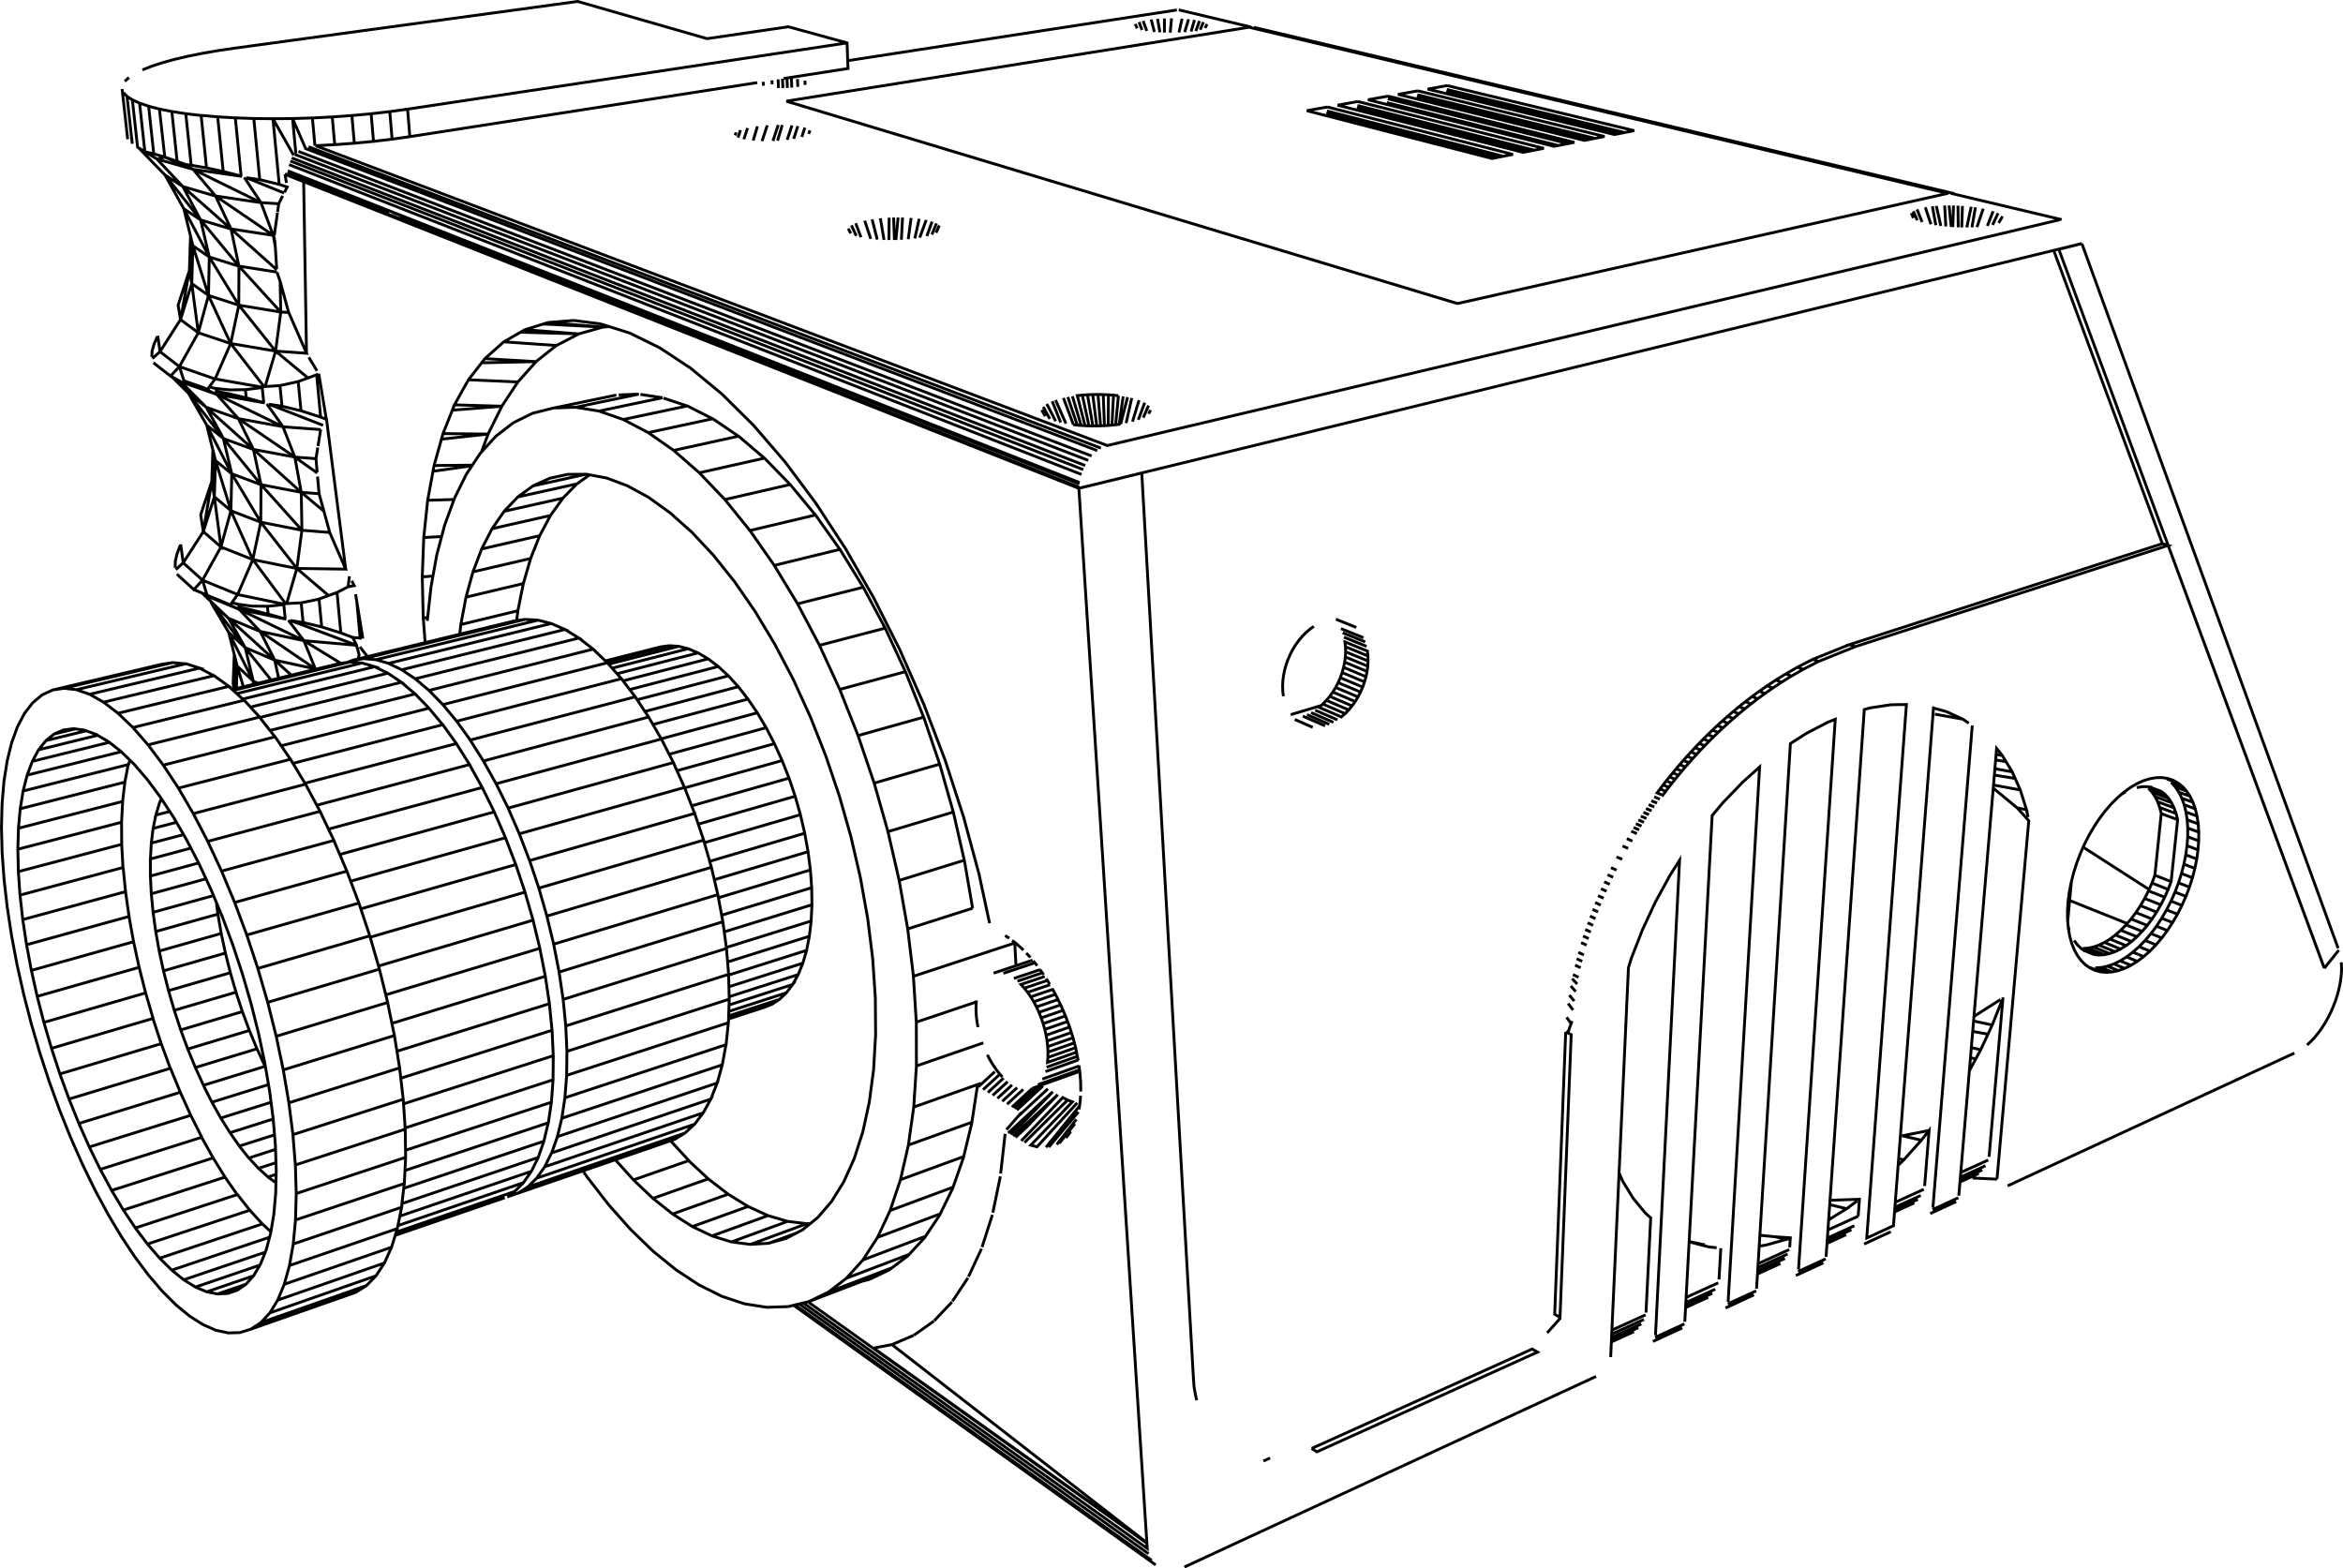 <?xml version="1.0" encoding="UTF-8" standalone="no"?>
<!-- Created with Inkscape (http://www.inkscape.org/) -->

<svg
   width="283.306mm"
   height="189.628mm"
   viewBox="0 0 283.306 189.628"
   version="1.1"
   id="svg5"
   xmlns="http://www.w3.org/2000/svg"
   xmlns:svg="http://www.w3.org/2000/svg">
  <defs
     id="defs2" />
  <g
     id="layer1"
     transform="translate(67.391,-52.848)">
    <path
       d="m 88.676,139.261 3.674,-1.104 m 0.21,-0.184 2.696,1.161 -0.456,0.4 -2.695,-1.164 0.454,-0.397 0.432,-0.444 2.698,1.157 -0.434,0.447 m 0.434,-0.447 0.406,-0.489 0.377,-0.526 0.341,-0.559 0.304,-0.584 -2.705,-1.142 -0.303,0.581 2.703,1.146 m -0.341,0.559 -2.701,-1.15 -0.375,0.522 2.7,1.154 m 1.023,-1.669 0.264,-0.605 0.221,-0.623 0.178,-0.632 0.13,-0.635 0.083,-0.635 0.035,-0.626 -0.015,-0.613 -0.064,-0.592 -2.718,-1.113 0.065,0.589 2.717,1.117 m 0.015,0.613 -2.715,-1.12 -0.033,0.622 2.714,1.123 m -0.083,0.635 -2.712,-1.127 -0.128,0.631 2.71,1.131 m -0.178,0.632 -2.709,-1.135 -0.219,0.619 2.707,1.139 m -2.707,-1.139 -0.262,0.601 m -0.303,0.581 -0.34,0.555 m -0.375,0.522 -0.404,0.485 m -1.359,1.19 2.693,1.167 m -0.49,0.297 -2.692,-1.17 m -0.496,0.24 2.691,1.172 m -0.504,0.184 -2.69,-1.174 m -0.973,0.405 2.171,0.952 m -3.554,-3.762 -0.071,-0.6 -0.02,-0.62 0.029,-0.637 0.08,-0.645 0.131,-0.65 0.178,-0.644 0.226,-0.637 0.27,-0.618 0.311,-0.596 0.35,-0.57 0.385,-0.534 0.416,-0.495 0.444,-0.451 0.466,-0.402 0.486,-0.352 m 2.669,-0.864 2.468,0.997 m 0.87,1.245 -2.722,-1.106 m 0.205,0.501 2.721,1.108 m 0.16,0.537 -2.72,-1.111 m 0.177,1.156 0.016,0.61 m -0.033,0.622 -0.082,0.632 m -0.128,0.631 -0.176,0.628 M 70.666,110.039 63.065,111.894 53.057,107.934 -30.673,74.81 6.468,89.511 m 0,0 46.589,18.424 m -1.467,-0.635 11.493,4.545 m -0.003,0.037 121.268,-29.593 m -0.005,0.019 -2.78,0.678 m -0.008,0.009 32.021,86.689 m 0.078,0.236 1.752,-2.189 m -0.081,-0.232 -30.982,-85.191 m -3.408,0.814 13.139,35.459 -37.834,12.208 0.698,0.25 -4.429,1.784 -1.855,0.952 -1.423,0.815 -1.2,0.744 -1.055,0.698 -0.95,0.665 -0.695,-0.263 0.95,-0.664 0.695,0.262 m -0.695,-0.262 1.054,-0.697 0.696,0.26 m -0.696,-0.26 1.2,-0.743 1.423,-0.814 1.854,-0.95 0.697,0.255 m -0.697,-0.255 4.428,-1.78 m 0.698,0.25 37.835,-12.242 -0.7,-0.215 m 0.7,0.215 18.88,51.123 m 2.089,-0.108 -0.018,0.642 -0.062,0.667 -0.107,0.687 -0.15,0.7 -0.191,0.704 -0.231,0.704 -0.269,0.698 -0.303,0.684 -0.336,0.664 -0.366,0.639 -0.39,0.605 -0.414,0.568 -0.431,0.526 -0.446,0.476 -0.456,0.426 m -1.536,0.979 -34.672,16.053 m -1.287,-0.806 3.843,-43.347 -0.444,-0.491 -0.952,-1.051 1.122,0.212 -0.752,-2.383 -3.238,-0.604 m -0.032,0.376 2.9,2.399 m 1.122,0.212 0.185,0.896 m -0.937,-3.28 -0.62,-1.392 -0.355,-0.797 -2.097,-0.387 m -0.065,0.773 2.517,0.41 m -0.355,-0.797 -0.748,-1.237 -0.443,-0.733 -0.698,-0.864 -4.568,54.078 m -0.05,0.25 -3.131,1.442 m 0.049,-0.251 4.759,-58.29 m -0.426,-0.285 -0.721,-0.483 -1.146,-0.528 -0.816,-0.376 -1.582,-0.446 -4.839,62.603 -3.229,1.486 4.796,-64.512 -0.814,0.015 -1.084,0.02 -2.472,0.374 -0.724,0.201 -4.621,66.165 m -0.047,0.256 -3.33,1.533 m 0.047,-0.257 4.442,-66.518 -0.903,0.36 -1.27,0.66 -1.342,0.697 -1.229,0.788 -0.681,0.436 -4.093,65.911 m -0.046,0.259 -3.437,1.582 m 0.045,-0.26 3.81,-64.668 -0.654,0.588 -1.39,1.247 -1.041,1.081 -1.368,1.422 -1.288,1.54 -3.307,61.2 m -0.044,0.262 -3.547,1.633 m 0.044,-0.263 2.914,-57.433 -1.167,1.842 -0.689,1.261 -1.083,1.981 -0.593,1.273 -0.964,2.069 -1.323,3.402 -0.362,1.154 -1.028,22.512 -1.122,24.578 m 0.083,-1.821 2.729,-1.247 m 0.529,-0.485 -3.247,1.483 m 0.013,-0.291 3.599,-1.642 m 0.317,-0.544 -3.897,1.775 m 0.022,-0.477 4.071,-1.851 m 0.054,-0.278 0.567,-11.456 -0.637,-0.566 -0.916,-1.105 -0.557,-0.672 -0.794,-1.297 -0.466,-0.762 -0.454,-1.023 m 8.476,8.293 1.9,0.399 m 0.447,0.248 -1.23,-0.319 -0.898,-0.233 m 2.128,0.552 0.973,0.103 m 0.505,0.053 -0.218,3.779 m -0.094,0.412 -3.881,1.765 m -0.034,0.626 3.556,-1.621 m -0.362,0.491 -3.213,1.467 m -0.015,0.267 2.738,-1.251 m 2.091,1.296 3.436,-1.585 m 0.428,-2.519 2.785,-1.272 m 0.537,-0.613 -3.298,1.504 m 0.025,-0.401 3.59,-1.635 m 0.199,-0.54 -3.76,1.709 m 0.132,-2.123 0.829,-0.133 1.161,-0.325 1.269,-0.355 -1.285,-0.318 1.788,0.118 -0.076,1.154 m -1.712,-1.272 -1.892,-0.189 m 4.354,4.869 3.33,-1.536 m 0.432,-2.344 2.315,-1.058 m 0.639,-0.599 -2.932,1.338 m 0.023,-0.328 3.268,-1.49 m 0.458,-1.153 -3.658,1.661 m 0.085,-1.218 2.174,-1.351 -2.045,-0.495 m 0.036,-0.523 2.514,-0.087 1.044,-0.036 -0.15,2.048 m -1.399,-0.908 1.275,-0.939 m 4.607,0.166 3.451,-1.569 m 0.1,-0.397 0.541,-6.72 -0.932,1.178 -2.312,-0.535 3.244,-0.643 m -0.932,1.178 -0.898,1.002 -1.229,1.371 -0.624,-0.146 m 0.624,0.146 -0.687,0.674 m 2.745,3.635 -3.136,1.43 m -0.025,0.324 2.803,-1.279 m -0.431,0.424 -2.39,1.092 m -0.45,2.394 -3.229,1.489 m 7.999,-3.688 3.131,-1.444 m 0.461,-2.367 2.27,-1.037 m 0.429,-0.42 -2.679,1.223 m 0.03,-0.351 3.037,-1.384 m 0.332,-0.692 -3.321,1.51 m 1.418,0.662 2.962,0.143 m -0.958,-2.708 1.686,-19.266 m -0.098,0.298 -1.205,3.036 -0.516,1.107 -1.848,-0.332 m 0.107,-1.262 2.257,0.487 m -0.516,1.107 -0.875,1.878 -1.139,-0.249 m 1.139,0.249 -0.593,1.102 -0.783,1.454 m 0.133,-1.574 0.65,0.119 m -0.227,-5.124 3.211,-2.043 m 9.311,-5.304 0.449,0.601 0.508,0.502 0.564,0.394 0.612,0.287 0.656,0.173 0.692,0.062 0.721,-0.05 0.745,-0.162 0.76,-0.27 0.768,-0.376 0.77,-0.479 0.764,-0.576 0.751,-0.667 0.731,-0.751 0.704,-0.831 0.672,-0.9 0.633,-0.963 0.589,-1.015 0.538,-1.06 0.484,-1.093 0.424,-1.118 0.362,-1.131 0.295,-1.135 0.226,-1.13 0.155,-1.112 0.081,-1.084 0.007,-1.048 -1.334,-0.497 -0.069,-0.998 -0.143,-0.941 -0.215,-0.877 1.339,0.492 0.213,0.879 0.141,0.943 -1.335,-0.495 m -0.143,-0.941 1.337,0.493 m -0.213,-0.879 -0.286,-0.803 -0.354,-0.723 -0.422,-0.631 -0.483,-0.537 -0.542,-0.433 -0.594,-0.329 -0.643,-0.217 -0.684,-0.105 -0.72,0.009 -0.749,0.124 -0.769,0.237 -0.783,0.352 -0.79,0.461 -0.787,0.566 -0.777,0.666 -0.76,0.758 -0.734,0.846 -0.702,0.923 -0.66,0.993 -0.614,1.051 -0.56,1.1 -0.502,1.135 -0.437,1.162 -0.369,1.175 -0.297,1.176 -0.222,1.167 -0.145,1.143 -0.067,1.11 0.012,1.066 0.091,1.01 0.168,0.945 0.242,0.872 0.316,0.787 0.383,0.7 m 0.423,-0.883 0.488,0.346 m -0.157,-0.111 1.256,0.516 0.6,0.057 0.626,-0.04 0.645,-0.137 0.66,-0.232 0.666,-0.323 0.668,-0.411 0.663,-0.497 0.652,-0.576 0.635,-0.651 0.611,-0.718 0.584,-0.781 0.548,-0.833 0.511,-0.88 0.467,-0.917 0.419,-0.949 0.357,-0.941 0.785,-7.484 -0.183,-0.737 -0.25,-0.696 -0.31,-0.622 -0.368,-0.545 -0.421,-0.463 -0.472,-0.374 -1.425,-0.522 m -0.094,0.166 1.991,0.73 m 0.421,0.463 -1.989,-0.73 -0.422,-0.463 m -0.151,-0.203 -0.624,0.01 -0.648,0.11 m 1.273,-0.119 0.594,0.089 m -0.021,0.576 0.37,0.545 1.987,0.731 m 0.31,0.622 -1.986,-0.733 -0.312,-0.621 m 0.312,0.621 0.252,0.694 0.185,0.735 1.982,0.736 m -0.183,-0.737 -1.984,-0.734 m 0.185,0.735 -0.769,7.461 1.965,0.76 m 0.889,0.157 0.36,-1.129 0.294,-1.133 0.225,-1.127 0.154,-1.109 1.331,0.501 m 0.081,-1.084 -1.332,-0.499 0.006,-1.046 m -0.006,1.046 -0.079,1.081 m -0.154,1.109 1.329,0.504 m -0.226,1.13 -1.327,-0.506 m -0.294,1.133 1.326,0.509 m -0.362,1.131 -1.324,-0.511 -0.423,1.115 1.323,0.514 m -0.484,1.093 -1.322,-0.517 0.483,-1.09 m -0.824,-0.332 -1.964,-0.763 0.355,-0.937 m -0.355,0.937 -0.418,0.945 1.962,0.767 m 0.76,0.473 -0.537,1.057 1.32,0.52 m -0.589,1.015 -1.319,-0.522 -0.632,0.961 1.318,0.525 m -0.672,0.9 -1.317,-0.528 0.672,-0.897 m -0.53,-0.873 -1.958,-0.777 -0.583,0.778 1.957,0.781 m -0.611,0.718 -1.956,-0.784 0.61,-0.715 m -0.467,0.547 -6.962,-2.788 m 0.215,-2.291 -0.452,4.809 m 0.053,0.593 0.122,0.439 m 0.605,1.289 0.389,0.523 0.44,0.435 m 0.232,0.005 1.954,0.803 m 0.626,-0.04 -1.954,-0.801 0.646,-0.136 1.954,0.8 m 0.66,-0.232 -1.953,-0.798 0.666,-0.32 1.953,0.795 m 0.668,-0.411 -1.954,-0.793 0.662,-0.494 1.954,0.79 m 0.652,-0.576 -1.955,-0.787 0.634,-0.648 m -0.634,0.648 -0.651,0.573 m -0.662,0.494 -0.667,0.408 m -0.666,0.32 -0.66,0.23 m -0.646,0.136 -0.626,0.039 m 0.818,2.289 1.316,0.546 m 0.098,-0.531 0.745,-0.16 0.76,-0.269 0.768,-0.374 1.315,0.539 m -0.768,0.376 -1.315,-0.541 m -0.76,0.269 1.315,0.542 m -0.745,0.162 -1.315,-0.544 -0.722,0.049 1.316,0.545 m 1.679,-1.397 0.77,-0.477 1.315,0.537 m 0.764,-0.576 -1.316,-0.535 0.75,-0.665 1.316,0.533 m 0.731,-0.751 -1.317,-0.53 0.704,-0.828 m -0.704,0.828 -0.731,0.749 m -0.75,0.665 -0.763,0.574 m 1.132,-5.364 0.547,-0.829 0.51,-0.877 0.465,-0.914 m 0.075,-0.171 -7.974,-5.117 m 4.664,-6.413 0.466,-0.272 m 4.993,-1.558 1.345,0.488 m -0.318,0.482 -0.484,-0.537 1.344,0.488 m 0.483,0.537 -1.343,-0.489 0.423,0.63 1.341,0.489 m 0.354,0.723 -1.34,-0.491 -0.355,-0.722 m 0.355,0.722 0.288,0.801 m 1.693,2.314 0.067,1 m -4.583,8.778 -1.96,-0.77 m -0.51,0.877 1.959,0.774 m 0.613,0.745 0.588,-1.012 m 21.131,6.34 0.027,0.611 m -40.569,-24.872 -1.259,-0.207 m 0.056,-0.666 0.759,0.139 m -4.787,-4.403 -3.365,-0.604 m -15.923,-5.424 -0.697,-0.257 m -0.726,1.072 -0.696,-0.259 m -2.509,2.366 -0.872,0.639 -0.808,0.62 -0.757,0.604 -0.712,0.59 -0.674,0.578 -0.639,0.567 -0.613,0.557 -0.585,0.55 -0.56,0.543 -0.539,0.536 -0.691,-0.274 -0.518,0.528 0.69,0.275 -0.501,0.524 -0.483,0.517 -0.468,0.514 -0.689,-0.278 0.467,-0.513 0.69,0.277 m -0.468,0.514 -0.452,0.509 -0.439,0.505 -0.689,-0.279 0.439,-0.504 0.452,-0.508 m -0.452,0.508 0.689,0.279 m -0.439,0.505 -0.425,0.5 -0.412,0.496 -0.688,-0.281 0.411,-0.495 0.425,-0.499 m -0.425,0.499 0.688,0.28 m -0.412,0.496 -0.403,0.491 -0.388,0.489 -0.381,0.486 -0.367,0.482 -0.359,0.479 -0.686,-0.285 0.359,-0.479 0.367,-0.481 0.38,-0.485 0.687,0.283 m -0.381,0.486 -0.687,-0.284 m -0.367,0.481 0.687,0.285 m -0.71,0.954 -0.686,-0.286 m -0.341,0.473 0.686,0.287 m -0.332,0.47 -0.685,-0.288 m -0.323,0.467 0.685,0.288 m -0.316,0.465 -0.685,-0.289 m -0.309,0.462 0.684,0.29 m -0.298,0.458 -0.684,-0.291 m -0.294,0.458 0.684,0.291 m -0.287,0.456 -0.683,-0.292 m -0.278,0.452 0.683,0.293 m -0.538,0.9 -0.682,-0.294 m -0.513,0.888 0.682,0.296 m -0.724,1.321 -0.681,-0.298 m -0.674,1.3 0.68,0.3 m -0.422,0.86 -0.679,-0.301 m -0.402,0.85 0.679,0.302 m -0.384,0.846 -0.678,-0.304 m -0.362,0.837 0.677,0.305 m -0.345,0.83 -0.677,-0.306 m -0.325,0.824 0.676,0.307 m -0.309,0.819 -0.676,-0.309 m -0.291,0.809 0.675,0.31 m -0.276,0.806 -0.675,-0.311 m -0.259,0.799 0.674,0.312 m -0.243,0.792 -0.673,-0.313 m -0.334,1.176 0.673,0.315 m -0.204,0.776 -0.672,-0.316 m -0.19,0.771 0.672,0.317 m -0.257,1.146 -0.671,-0.318 m -0.1,0.494 0.606,0.643 m -0.774,0.241 0.608,0.675 m -0.789,0.43 0.61,0.715 m -0.753,0.297 0.61,0.795 m -0.788,0.874 0.544,0.766 m 0.113,-0.315 -0.515,1.438 m -0.252,-0.124 -1.331,34.143 0.643,0.367 1.354,-34.183 -0.666,-0.327 m 12.16,-30.344 0.388,-0.488 0.688,0.282 m -0.688,-0.282 0.402,-0.491 m 2.194,-2.519 0.483,-0.516 0.69,0.276 m 0.501,-0.524 0.518,-0.529 m -0.691,-0.274 0.538,-0.535 0.56,-0.542 0.584,-0.549 0.692,0.271 m -0.692,-0.271 0.612,-0.556 0.639,-0.566 0.673,-0.577 0.711,-0.589 0.694,0.267 m -0.694,-0.267 0.757,-0.603 0.808,-0.619 0.694,0.264 m -0.694,-0.264 0.872,-0.637 m -0.985,1.522 -0.694,-0.265 m -0.775,1.46 -0.693,-0.268 m 0.019,0.846 -0.693,-0.269 m 0.053,0.836 -0.692,-0.27 m -0.505,1.377 -0.692,-0.272 m -0.56,0.542 0.691,0.273 m -1.747,0.79 -0.501,0.523 m -24.001,-54.761 -4.702,1.048 -81.143,-24.464 55.936,-8.938 84.483,20.084 -59.276,13.318 4.177,-0.93 m -1.672,0.376 -2.504,0.554 m 0,0.009 -55.36,-16.691 -25.797,-7.778 m 0.125,-1.603 -0.05,-1.146 m -0.404,0.007 7.784,-1.211 -0.115,-3.096 -7.086,-1.952 -9.841,1.438 -15.642,-4.501 -41.592,5.666 -1.963,0.29 -1.862,0.323 -1.744,0.353 -1.609,0.379 -1.458,0.403 -1.291,0.423 -1.111,0.441 m -1.631,0.915 -0.5,0.467 m -0.327,0.928 0.673,6.074 m 0.554,0.547 -0.632,-5.729 -0.413,-0.438 m 0.413,0.438 0.644,0.419 0.628,5.721 0.886,0.559 -0.642,-5.885 -0.872,-0.396 m 0.872,0.396 1.091,0.368 0.623,5.759 -1.072,-0.242 1.46,0.878 4.378,1.248 5.925,0.852 m -0.129,-0.038 -2.164,-0.566 -0.669,-6.6 2.132,0.126 2.235,0.077 2.316,0.027 0.76,7.938 0.962,0.319 -0.319,0.633 m -0.048,0.095 -4.559,-1.852 1.611,0.235 -0.723,-7.396 m -2.235,-0.077 0.701,7.04 m 0.384,0.159 2.021,3.054 1.485,3.953 -6.985,-4.764 5.499,0.811 2.148,0.129 -0.143,1.008 m -0.012,0.085 -0.387,2.738 m -0.121,-0.007 -5.107,-0.776 5.529,4.933 m -0.006,-0.099 -0.17,-2.684 -0.246,-1.374 m 0.167,0.514 0.076,0.829 m 0.197,3.099 -4.596,-0.724 -0.951,-4.494 -1.878,-3.987 -2.702,-3.216 8.201,4.027 m 2.148,0.129 0.48,-0.953 m -0.423,-1.387 -2.354,-0.57 m 3.053,-0.653 0.178,1.047 m 0.139,-0.935 91.954,36.373 m 3.808,0.791 -95.735,-37.691 m -0.011,0.116 12.274,4.837 m 0.439,0.09 33.026,13.007 M 12.049,91.663 0.343,87.033 m 0.976,4.617 -2.404,0.188 6.603,0.556 0.777,-0.054 m -0.777,0.054 -7.206,-0.37 -2.223,0.684 -0.537,0.308 -2.026,1.162 -0.467,0.415 -1.817,1.617 -0.395,0.507 -1.596,2.048 -0.324,0.581 -1.368,2.454 5.731,0.162 1.941,-2.933 -5.981,-0.264 m 1.596,-2.048 6.591,-0.148 -2.207,2.459 m 2.207,-2.459 -6.196,-0.359 m 2.284,-2.032 6.374,0.443 2.699,-1.403 -7.047,-0.202 m 0.537,-0.308 6.51,0.509 2.919,-0.823 m -0.248,-0.377 2.712,0.855 0.761,0.24 2.832,1.389 0.793,0.389 2.925,1.929 0.811,0.535 2.988,2.466 0.816,0.673 3.019,2.991 0.806,0.798 3.015,3.501 0.781,0.906 2.974,3.983 0.743,0.995 2.894,4.432 0.692,1.06 2.773,4.838 0.63,1.099 2.614,5.191 0.56,1.113 2.414,5.485 0.485,1.102 2.178,5.713 0.407,1.067 1.908,5.868 0.328,1.01 1.606,5.947 0.253,0.936 1.279,5.947 m 1.876,1.495 0.507,0.316 m 0.349,0.267 0.51,0.391 0.854,0.778 m 0.343,0.364 0.497,0.527 m 0.27,0.329 -4.719,1.57 m 1.181,0.016 3.8,-1.267 m -0.197,-0.24 0.481,0.585 m 0.323,0.447 0.461,0.638 m 0.138,0.217 -2.88,0.969 0.411,0.451 0.397,0.5 0.378,0.548 0.357,0.588 0.331,0.625 0.302,0.653 0.271,0.676 0.235,0.69 0.198,0.701 0.159,0.702 0.118,0.698 0.076,0.685 0.033,0.665 -0.009,0.641 -0.052,0.608 3.527,-1.246 m -0.064,-0.317 -0.198,-0.763 -0.152,-0.587 -0.244,-0.771 -0.185,-0.584 -0.288,-0.771 -0.215,-0.575 -0.33,-0.762 -0.243,-0.561 -0.369,-0.745 -0.267,-0.54 -0.404,-0.717 m 0.061,0.108 -2.648,0.899 m -0.378,-0.548 2.707,-0.917 m -0.032,-0.056 -0.434,-0.681 m 0.138,0.217 -2.777,0.937 m -0.833,-0.845 3.008,-1.01 m -0.277,-0.383 -3.158,1.058 m 0.248,-1.537 -0.147,-2.746 -12.252,4.022 -0.694,-5.732 -1.031,-5.853 -1.355,-5.896 -1.665,-5.867 -1.953,-5.76 -2.216,-5.581 -2.45,-5.333 -2.65,-5.017 -2.817,-4.644 -2.944,-4.217 -3.034,-3.745 -3.086,-3.24 -3.1,-2.703 -3.079,-2.15 -3.023,-1.586 -2.936,-1.02 -2.819,-0.458 -2.675,0.094 -2.509,0.63 -2.323,1.14 -2.119,1.629 -1.903,2.087 -1.674,2.513 -1.437,2.906 -1.194,3.262 -0.948,3.583 -0.699,3.868 -0.45,4.115 m 0.044,-0.403 -0.536,0.055 -0.098,-4.301 -0.015,-0.668 0.151,-4.066 0.026,-0.691 0.4,-3.801 0.074,-0.701 0.646,-3.507 0.128,-0.696 0.892,-3.184 0.189,-0.675 1.132,-2.833 0.255,-0.637 m -0.255,0.637 5.986,-0.475 -1.666,3.364 -5.64,0.619 m 0.189,-0.675 5.451,0.056 -0.806,2.182 m -1.09,1.578 -4.636,0.043 m -0.128,0.696 4.715,-0.665 m -2.171,4.075 -3.19,0.097 m -0.473,4.502 2.161,-0.115 m -1.047,4.773 -1.289,0.099 m 0.113,4.969 0.049,0.634 0.18,2.348 m 4.179,-1.016 0.137,-1.181 0.627,-3.311 0.841,-3.056 1.055,-2.77 1.262,-2.452 1.464,-2.107 1.656,-1.734 1.84,-1.335 2.007,-0.913 2.163,-0.47 2.297,-0.013 2.413,0.455 2.507,0.934 2.573,1.407 2.614,1.882 2.626,2.342 2.609,2.787 2.56,3.206 2.48,3.594 2.369,3.944 2.23,4.252 2.061,4.509 1.865,4.715 1.645,4.861 1.407,4.949 1.149,4.975 0.881,4.941 0.601,4.847 0.318,4.694 0.033,4.487 -0.247,4.232 -0.521,3.927 -0.783,3.586 -1.032,3.211 -1.263,2.807 -1.477,2.383 -1.67,1.941 -1.84,1.492 -1.987,1.038 -2.112,0.585 -2.213,0.138 -2.291,-0.301 -2.345,-0.725 -2.378,-1.131 -2.389,-1.522 -2.38,-1.888 -2.35,-2.233 -2.197,-2.434 m 2.197,2.434 6.698,-2.332 -2.212,-2.397 m 0.486,-0.167 -18.948,6.509 -1.293,0.444 m -0.295,0.102 -13.247,4.55 m 0.123,-0.396 14.317,-4.91 1.083,-1.07 -15.195,5.196 m -0.073,0.36 -13.04,4.466 -0.63,2.267 12.971,-4.479 0.698,-2.253 0.524,-2.581 -13.107,4.444 -0.456,2.603 m -0.63,2.267 -0.794,1.913 12.902,-4.485 0.863,-1.907 m -0.863,1.907 -1.014,1.548 -1.153,1.183 -12.765,4.473 -1.211,0.793 -1.322,0.415 -1.417,0.041 -1.498,-0.326 -1.563,-0.685 -1.613,-1.026 -1.647,-1.355 -1.667,-1.665 -1.672,-1.957 -1.662,-2.223 -1.64,-2.473 -1.603,-2.695 -1.556,-2.894 -1.495,-3.068 -1.424,-3.218 -1.342,-3.338 -1.251,-3.436 -1.149,-3.506 -1.039,-3.549 -0.92,-3.562 -0.795,-3.551 -0.663,-3.51 -0.525,-3.443 -0.381,-3.347 -0.233,-3.224 -0.081,-3.073 0.074,-2.894 0.23,-2.691 0.387,-2.458 0.544,-2.201 0.697,-1.919 0.849,-1.617 0.995,-1.291 1.135,-0.948 1.267,-0.588 1.39,-0.215 1.501,0.171 1.598,0.558 1.682,0.952 1.748,1.341 1.799,1.726 1.829,2.094 1.84,2.451 1.83,2.78 1.799,3.084 1.746,3.355 13.581,-3.631 -1.757,-3.281 -1.817,-3.013 -13.552,3.486 m -2.057,1.278 -0.239,0.55 -0.434,1.436 1.683,-0.439 m 0.461,0.705 1.563,2.695 1.517,2.928 1.453,3.129 1.371,3.294 1.274,3.423 1.161,3.511 1.036,3.562 0.896,3.569 0.75,3.537 0.594,3.463 0.432,3.349 0.267,3.199 0.1,3.016 -0.066,2.801 -0.228,2.557 -0.387,2.288 -0.538,2 -0.681,1.696 -0.815,1.38 -0.938,1.055 -1.05,0.724 -1.15,0.392 -1.236,0.064 -1.309,-0.258 -1.368,-0.575 -1.415,-0.878 -1.447,-1.17 -1.467,-1.446 -1.473,-1.706 -1.466,-1.945 -1.448,-2.169 -1.418,-2.37 -1.376,-2.549 12.256,-3.875 1.39,2.495 -12.269,3.929 m 1.418,2.37 12.289,-3.982 -1.437,-2.317 m 1.437,2.317 1.472,2.117 -12.313,4.034 m 1.466,1.945 12.342,-4.084 m 2.1e-4,-0.047 -1.493,-1.894 m 1.493,1.894 1.503,1.653 1.073,0.999 m -0.155,0.652 -11.823,3.979 m 1.447,1.17 9.855,-3.339 m -0.653,1.564 -7.788,2.653 m 1.368,0.575 5.638,-1.929 m -0.902,1.011 -3.427,1.176 m 4.026,4.254 12.698,-4.456 1.277,-0.81 m 1.153,-1.183 -12.833,4.482 -1.085,1.173 m 1.085,-1.173 0.945,-1.546 m 1.88,-6.782 0.274,-2.913 0.087,-3.199 -0.105,-3.452 -0.297,-3.669 -0.489,-3.846 -0.676,-3.979 -0.858,-4.067 -1.029,-4.105 -1.191,-4.1 -1.337,-4.041 -1.468,-3.937 -1.579,-3.783 -1.673,-3.592 m -2.032,0.82 -4.898,1.311 0.109,-1.919 0.218,-1.775 0.327,-1.613 m -0.327,1.613 2.823,-0.742 m -0.351,-0.605 -1.592,-2.436 -1.602,-2.152 -1.594,-1.846 -1.571,-1.529 -1.529,-1.197 -1.474,-0.86 -1.404,-0.518 -1.32,-0.179 -1.225,0.158 -1.12,0.486 -1.006,0.803 -0.884,1.108 -0.756,1.397 -0.624,1.667 -0.489,1.918 -0.351,2.147 -0.212,2.357 -0.074,2.541 0.063,2.704 0.199,2.841 0.33,2.951 0.46,3.04 0.582,3.102 0.701,3.14 0.813,3.151 0.919,3.138 1.016,3.099 1.107,3.038 12.246,-3.713 m 0.015,-0.018 1.185,2.894 1.261,2.78 1.33,2.648 m -1.342,-2.62 -12.247,3.821 1.324,2.707 m -1.324,-2.707 -1.261,-2.841 -1.188,-2.951 m 1.188,2.951 12.244,-3.767 m 2.818,-0.861 -0.98,-2.148 -0.92,-2.238 -0.851,-2.308 -0.777,-2.359 -0.696,-2.389 -0.609,-2.399 -0.517,-2.392 -0.42,-2.36 -0.319,-2.313 -0.215,-2.244 -0.109,-2.153 -1.9e-4,-2.047 m 0.109,-1.919 3.901,-1.034 m 1.174,-2.533 13.571,-3.557 m -0.07,-0.116 18.314,-4.797 -1.641,-2.283 -18.122,4.676 m -0.298,-0.494 -1.855,-2.714 -13.526,3.42 m -1.84,-2.451 13.493,-3.358 -1.868,-2.038 -13.454,3.302 m -1.799,-1.726 13.408,-3.251 -1.799,-1.297 -13.357,3.207 m -1.682,-0.952 13.301,-3.169 -1.659,-0.527 -13.241,3.138 m -1.501,-0.171 13.177,-3.114 -1.456,0.233 -13.111,3.096 m 0.2,5.315 2.538,-0.618 m 1.334,0.23 -4.878,1.191 m -0.884,1.108 7.139,-1.751 m 1.414,0.85 -9.31,2.298 m -0.624,1.667 11.375,-2.831 m 1.042,1.014 -0.169,0.585 m -0.025,-0.045 -12.712,3.194 m -0.351,2.147 12.654,-3.214 0.409,-2.127 m -0.409,2.127 -0.268,2.332 -12.598,3.239 m -0.074,2.541 12.545,-3.267 0.127,-2.513 m -0.127,2.513 0.014,2.671 -12.495,3.3 m 0.199,2.841 12.449,-3.336 -0.153,-2.805 m 0.178,2.828 0.288,2.908 0.42,2.992 0.549,3.053 0.671,3.086 0.789,3.099 0.899,3.083 m -0.019,0.007 -12.266,3.608 m 1.016,3.099 12.253,-3.66 -1.003,-3.047 m 2.578,-0.984 7.469,-2.194 -0.687,-2.365 -0.598,-2.375 -0.504,-2.37 -0.404,-2.339 -0.183,-1.392 m -0.349,-0.838 -7.304,2.021 m -0.215,-2.244 6.611,-1.808 m 1.884,-0.932 13.585,-3.708 -1.677,-3.515 m -0.396,-0.738 18.48,-4.919 -1.598,-2.536 m 1.675,-0.439 -1.644,-2.276 -1.67,-2.006 -1.677,-1.714 -1.668,-1.408 -1.639,-1.092 -1.595,-0.77 -1.534,-0.445 -1.46,-0.12 -1.371,0.2 19.487,-4.738 1.445,-0.222 -19.561,4.759 m 0.469,-0.247 -0.925,-1.175 m -0.405,-0.201 -8,-2.994 1.54,0.243 -0.233,-2.38 -1.756,0.093 1.232,-4.246 0.614,-4.62 3.36,0.269 1.933,4.433 -5.907,-0.083 -4.361,-5.594 0.027,-4.533 -3.529,-1.318 3.502,5.85 4.975,0.974 -0.081,-4.582 -0.776,-4.263 -6.825,-4.648 5.392,0.975 1.433,3.673 2.555,0.193 0.146,1.642 m 0.008,0.094 -2.709,-1.929 -5.008,-0.926 -1.818,-3.722 -2.618,-2.931 8.011,3.906 -1.952,-2.756 m 0.255,0.039 1.575,0.24 -0.243,-2.492 -1.795,0.115 1.267,-4.284 3.919,3.245 -1.187,0.44 -2.204,0.484 m -1.899,0.159 -4.057,-5.249 5.428,0.921 3.743,0.257 -0.87,-1.987 -0.735,-1.679 -0.551,-1.259 -0.96,-0.064 -0.627,4.732 -4.445,-5.561 -0.983,4.64 -1.884,4.281 -0.711,0.973 0.644,0.161 1.122,0.122 0.679,0.074 1.928,-0.028 0.1,0.99 -1.978,-0.47 -1.818,-0.362 m 0.229,0.413 5.809,1.032 m -0.126,-0.038 -2.116,-0.575 m -0.1,-0.99 2.035,-0.255 0.181,1.82 m 0.63,0.194 6.545,2.552 m -0.29,0.501 -0.324,2.008 m -0.027,0.168 -0.209,1.295 m 0.182,2.217 0.185,2.08 0.581,2.117 0.315,1.146 0.39,1.42 m -0.705,-2.566 -2.737,-2.285 -5.783,-5.189 0.917,4.265 4.948,5.507 m -0.081,-4.582 2.155,0.168 m -2.155,-0.168 -4.866,-0.925 -4.545,-5.583 -4.226,-5.47 2.214,3.868 2.012,1.603 -2.082,-3.789 -2.144,-1.681 -2.018,-1.999 m -0.147,-0.081 1.273,0.705 4.309,1.512 -2.737,-1.22 0.954,0.334 0.917,0.376 m 0.67,-1.362 5.817,1.02 m 2.267,2.281 2.299,0.551 -0.338,-3.527 m 1.187,-0.44 1.045,-0.387 0.48,5.117 -2.374,-0.763 m 2.374,0.763 0.713,0.283 2.32,18.1 m 0.448,0.864 -0.163,1.272 0.743,-0.139 -0.299,-0.585 m -0.444,0.724 -1.329,0.683 -1.022,0.373 -1.161,0.424 0.323,3.369 -2.246,-0.534 m -1.79,-0.283 1.887,2.482 -7.828,-3.792 5.697,1.195 m -0.123,-0.037 -2.07,-0.582 -0.096,-0.946 -1.889,-0.018 -0.666,-0.092 -1.1,-0.152 -0.632,-0.18 0.692,-0.977 1.837,-4.226 3.989,5.362 m -0.121,0.049 -5.705,-1.184 -4.247,-1.736 -1.047,1.144 -0.885,-0.809 -0.659,-0.603 -0.507,-0.463 m -0.129,-0.548 0.897,-0.824 2.428,-3.769 1.333,-4.21 0.146,-4.38 1.861,6.066 -2.007,-1.686 0.8,6.064 -2.133,-1.854 -0.319,-2.035 1.339,-4.028 0.313,1.853 -0.146,-5.553 m -0.032,-0.128 -0.136,3.828 -1.02,6.063 m 2.133,1.854 -2.232,4.018 -2.33,-2.103 -0.307,-2.23 m -0.034,0.069 -0.407,1.073 -0.211,0.922 -0.011,0.762 m 2.254,2.652 1.595,0.658 -0.548,-1.802 m -0.045,1.558 0.236,0.215 4.242,1.752 2.539,2.667 1.761,3.475 -3.571,-1.513 -2.021,-3.561 5.592,5.073 4.912,1.063 -6.673,-4.538 5.289,1.124 1.384,3.414 m 2.835,-0.64 1.364,-0.198 -14.121,3.436 m -0.118,-0.107 12.875,-3.13 m 0.248,-0.036 -4.466,-2.738 6.362,0.552 0.309,1.139 -0.093,0.509 m 0.458,0.498 -15.152,3.697 m -0.146,-0.587 -0.114,-3.96 m -0.046,-0.183 -0.134,3.504 0.11,0.684 m 0.281,-0.068 0.098,-2.716 -1.027,-4.07 2.978,5.899 -1.952,-1.829 0.754,2.509 m 1.187,-0.289 0.01,-0.391 -0.982,-4.059 -1.997,-1.839 -2.153,-3.661 4.149,5.501 3.142,3.923 m 0.907,-0.221 -0.478,-2.19 2.013,1.816 m -4.027,0.979 -0.575,-0.249 m -1.271,2.159 15.952,-3.911 -1.528,-0.448 -1.454,-0.123 m 0.269,-0.199 -0.622,0.25 m 1.133,-2.074 -0.458,-0.947 0.9,0.08 -0.407,-4.434 0.286,1.754 0.322,1.971 0.125,0.765 m -1.226,-0.136 -1.437,-0.547 -2.318,-0.723 m 2.318,0.723 -0.458,-4.888 m -1.022,0.373 -3.841,-3.274 -5.324,-1.075 0.963,-4.519 -3.608,-1.387 -1.207,4.378 3.852,1.527 -2.646,-5.906 0.106,-4.464 -1.967,-1.602 -1.061,-4.266 3.028,5.868 -1.016,-4.265 3.628,1.318 -5.71,-5.107 3.892,1.385 m -3.892,-1.385 -3.035,-3.057 m 0.347,-0.138 1.226,0.429 m -1.226,-0.429 -0.547,-1.717 -1.073,1.15 -0.891,-0.697 -0.664,-0.519 -0.51,-0.399 m -0.125,-0.506 0.918,-0.837 -0.274,-1.918 m -0.035,0.064 -0.428,0.993 -0.228,0.836 -0.024,0.67 m 0.988,-0.646 2.481,-3.872 -0.289,-1.741 1.361,-4.193 -1.071,5.934 1.358,-4.358 0.14,-4.565 1.881,5.998 -2.022,-1.433 -0.286,-1.575 0.136,-4.176 m 0.018,0.076 0.132,5.676 0.791,5.945 -2.284,4.095 4.314,1.494 m -4.314,-1.494 -2.346,-1.809 m 2.481,-3.872 2.149,1.587 1.231,-4.512 0.1,-4.646 -1.982,-1.352 -1.097,-4.476 -2.279,-4.089 4.305,5.431 -2.027,-1.342 3.078,5.828 3.586,1.113 -0.02,4.713 5.073,0.829 -0.07,-3.701 -0.386,-1.118 m 0.386,1.118 1.03,3.765 m -0.96,-0.064 -5.053,-5.542 -4.638,-5.599 -2.147,-4.034 -2.158,-1.397 -3.165,-3.259 m 1.81,0.708 1.303,0.382 m 0.027,0.009 1.492,0.509 -0.638,-6.022 -1.503,-0.3 0.649,5.814 3.436,1.492 -0.893,-0.586 0.649,0.073 -0.652,-6.231 -1.687,-0.261 m -1.503,-0.3 -1.304,-0.336 m 4.494,0.898 1.855,0.219 0.652,6.33 -1.855,-0.317 m -0.649,-0.073 -1.051,-0.397 m -1.492,-0.509 -0.942,0.244 3.125,3.312 3.955,1.152 m 0.93,-2.969 -2.021,-0.443 m -2.865,2.26 5.833,5.139 -3.686,-1.105 1.052,4.486 3.566,5.826 -3.666,-1.18 2.683,5.82 -3.914,-1.308 m 13.085,2.486 -0.345,-20.746 -2.249,-0.89 0.317,-0.003 m -7.94e-4,0.011 95.694,37.819 m -0.023,0.147 8.219,127.475 -30.819,-23.952 -2.222,0.419 33.041,23.534 m 0,0.064 0.049,0.625 -41.582,-29.686 m -0.496,0.121 42.227,30.204 m 0.387,0.811 -43.123,-30.89 m -0.172,0.042 43.772,31.391 m -1.061,-2.617 -40.982,-29.196 m 0.111,-0.027 -2.491,0.609 -2.602,0.085 -2.684,-0.42 -2.74,-0.911 -2.771,-1.38 -2.776,-1.823 -2.76,-2.241 -2.72,-2.63 -2.659,-2.99 -2.579,-3.321 -0.53,-0.772 m -3.785,-2.175 0.69,-1.963 0.537,-2.231 0.375,-2.482 0.207,-2.705 0.034,-2.905 -0.141,-3.072 -0.316,-3.207 -0.489,-3.309 -0.658,-3.37 -0.82,-3.397 -0.972,-3.381 -1.113,-3.328 19.954,-5.703 1.087,3.23 -19.929,5.802 m -1.673,0.487 -18.719,5.449 m -0.047,-0.163 -1.317,-3.964 -13.568,3.863 m -3.085,-0.187 -7.501,2.125 m -0.42,-2.36 7.517,-2.104 m 2.022,-1.41 13.58,-3.785 1.455,3.859 m 0.231,0.696 18.737,-5.355 1.115,3.336 0.975,3.39 -18.687,5.54 m 0.11,0.381 -13.521,4.016 m -3.052,1.115 -0.771,-2.334 m 0.771,2.334 -7.463,2.219 m 0.851,2.308 7.459,-2.244 -0.848,-2.283 m 0.848,2.283 0.919,2.213 -7.458,2.269 m 0.98,2.148 7.459,-2.295 -0.981,-2.123 m 2.315,-1.506 13.488,-4.089 -0.996,-4.032 -1.164,-4.024 -13.548,3.941 m -3.32,0.516 -7.477,2.17 m -0.609,-2.399 7.488,-2.147 m -10.452,1.729 -12.308,3.508 m -0.701,-3.14 12.336,-3.461 m -0.549,-3.058 -12.37,3.417 m -0.46,-3.04 12.407,-3.375 m 3.027,-1.895 5.822,-1.575 m 15.709,-4.096 18.599,-5.036 -1.535,-2.76 m 1.677,-0.446 -1.599,-2.529 19.957,-5.228 -1.668,-2.192 -19.932,5.144 m -1.673,0.432 -1.667,-2.012 -17.877,4.551 m -0.731,-1.07 -1.873,-2.389 m 0.028,0.035 17.117,-4.261 -1.634,-1.097 -16.628,4.104 m -0.751,-0.819 -1.844,-1.676 m -1.799,-1.297 -1.738,-0.915 m -1.659,-0.527 -1.564,-0.147 m 6.709,-5.365 3.832,1.598 m 0.964,-2.091 -1.937,-0.495 -1.782,-0.403 m 0.215,0.321 -2.679,-1.224 0.939,0.388 0.899,0.396 m -0.452,1.51 -2.95,-2.821 m 0.357,0.029 1.207,0.498 m -0.742,0.354 2.128,1.94 m 4.7,-1.439 1.993,-0.211 0.173,1.738 m 1.924,-1.946 2.156,-0.455 m 4.425,-0.594 0.147,0.88 m 2.285,7.046 19.631,-4.79 -1.53,-0.09 m -1.063,0.163 0.154,-1.208 -6.901,1.666 m 0.627,-3.311 6.938,-1.644 0.88,-3.036 -6.977,1.625 m 1.055,-2.77 7.017,-1.608 1.302,-2.439 1.505,-2.098 -7.098,1.587 m 1.656,-1.734 7.139,-1.582 1.526,-1.083 m -0.484,-0.067 -6.341,1.396 m 3.602,1.481 1.697,-1.728 m -3.202,3.827 -7.058,1.596 m 5.755,0.844 -1.095,2.754 m -0.88,3.036 -0.664,3.288 m 2.44,1.135 1.599,0.406 -19.696,4.828 m -0.062,1.179 -1.59,-0.774 m 3.247,0.365 19.757,-4.876 -1.656,-0.723 m 1.656,0.723 1.693,1.037 -19.811,4.931 m -1.662,0.414 1.663,1.414 -17.551,4.414 m 7.723,13.31 1.575,3.706 m 0.456,1.209 18.724,-5.254 -1.358,-3.119 -1.454,-2.954 m 1.678,-0.454 19.982,-5.41 -1.544,-2.659 -19.974,5.317 1.536,2.752 1.454,2.946 19.981,-5.506 -1.453,-2.85 m -0.015,-0.025 11.614,-3.144 -1.127,-1.658 -1.17,-1.494 -1.201,-1.318 -1.217,-1.127 -1.223,-0.926 -1.214,-0.719 -1.195,-0.506 -1.163,-0.291 -1.119,-0.074 -1.066,0.14 -6.673,1.696 m 0.109,0.104 7.63,-1.941 m 1.119,0.074 -8.471,2.159 m -0.15,-0.17 -19.9,5.066 m -1.67,0.425 -1.674,-1.72 m 1.666,-0.419 19.859,-4.995 -1.715,-1.345 m 1.715,1.345 1.718,1.643 1.703,1.928 m 0.198,0.26 10.292,-2.661 m -1.214,-0.719 -9.806,2.52 m -0.594,-0.672 9.204,-2.354 m 3.631,2.151 -10.712,2.789 m 0.668,0.878 1.616,2.44 m -0.444,-0.67 11.29,-2.992 m -1.201,-1.318 -11.026,2.895 m 1.908,2.993 11.489,-3.076 m 1.127,1.658 1.072,1.805 1.004,1.933 0.927,2.04 0.838,2.127 0.74,2.189 0.635,2.229 0.521,2.244 0.404,2.234 0.282,2.202 0.156,2.145 0.032,2.065 -0.095,1.964 -0.217,1.843 -0.337,1.706 -0.453,1.549 -0.562,1.379 -8.344,2.678 m 0.008,0.297 -19.628,6.308 m -1.648,0.53 -18.105,5.819 m -0.037,-0.555 -13.351,4.28 m -2.226,0.025 -4.235,1.354 -1.137,-1.615 -1.111,-1.773 -1.076,-1.917 -1.032,-2.042 m 1.032,2.042 6.829,-2.123 m 0.309,2.136 -6.062,1.903 m 1.111,1.773 5.212,-1.652 m 1.897,-1.958 13.402,-4.222 -0.631,-3.915 -13.448,4.158 m -0.939,9.611 -3.206,1.033 1.158,1.251 1.154,1.05 0.965,-0.315 m -0.024,1.006 -0.942,-0.691 m -1.154,-1.05 2.101,-0.681 m 2.348,0.28 13.295,-4.332 -0.242,-3.617 -0.438,-3.787 m 0.143,1.241 18.289,-5.795 -0.321,-3.214 -18.436,5.752 m -0.306,-1.899 -0.818,-3.998 m -0.228,-0.925 18.633,-5.623 -0.823,-3.405 m 1.671,-0.495 19.895,-5.898 -0.939,-3.285 m 0.089,0.311 11.613,-3.387 m 0.521,2.244 -11.491,3.393 m 0.207,0.724 0.779,3.304 -19.854,5.991 m -1.667,0.503 0.662,3.378 -18.55,5.694 m 1.602,12.646 17.882,-5.823 0.028,-2.91 -0.147,-3.078 m 1.653,-0.524 19.693,-6.24 -0.257,-3.131 -19.752,6.163 m -1.658,0.517 -0.494,-3.315 m 1.663,-0.51 19.806,-6.08 -0.61,-3.281 m 0.07,0.378 11.121,-3.362 m 0.156,2.145 -10.884,3.327 m 0.147,0.794 0.435,3.225 m -0.016,-0.119 10.255,-3.198 m -0.217,1.843 -9.888,3.11 m 0.123,1.495 0.077,3.003 -0.102,2.845 -19.56,6.369 m -1.642,0.535 -0.2,2.709 -17.638,5.811 m 0.011,0.857 -13.236,4.377 m -0.087,3.199 13.173,-4.414 0.15,-3.161 -0.045,-3.407 m -0.03,4.995 17.334,-5.771 0.369,-2.485 m 1.635,-0.539 19.487,-6.421 0.279,-2.654 m 0.016,-0.453 4.236,-1.377 0.99,-0.388 0.924,-0.597 0.846,-0.804 0.761,-1.003 -7.697,2.482 m -0.028,0.775 6.964,-2.253 m -0.846,0.804 -6.137,1.991 m -0.011,0.303 5.224,-1.697 m 2.531,-2.405 0.665,-1.197 m 0.562,-1.379 -8.937,2.852 m -0.036,-1.413 9.426,-2.988 m 0.649,-5.513 -10.605,3.275 m -1.199,-6.301 11.333,-3.387 m -1.559,-6.708 -11.717,3.374 m -0.437,-1.299 -1.225,-3.138 -19.972,5.604 -1.357,-3.111 m -1.678,0.462 -18.679,5.147 m 20.037,-2.028 1.244,3.245 m 1.675,-0.479 -1.242,-3.237 m 18.113,-9.618 11.729,-3.212 m 1.004,1.933 -11.781,3.266 m -0.441,-0.985 1.348,3.012 m 0.021,0.053 11.78,-3.307 m 0.838,2.127 -11.772,3.347 m 20.111,-8.49 7.94,-2.224 m 0.032,0.08 -2.203,-5.513 -2.442,-5.265 -2.649,-4.952 -2.82,-4.581 -2.954,-4.158 -3.05,-3.692 -3.108,-3.191 -3.126,-2.66 -3.11,-2.112 -3.059,-1.555 -2.974,-0.993 m -0.111,-0.033 -2.669,-0.408 m -0.19,-0.029 -7.66,1.593 m -2.675,0.094 7.616,-1.579 m 0.277,-0.011 1.846,-0.073 0.595,-0.024 m 2.86,0.437 -7.701,1.613 m 2.936,1.02 7.746,-1.641 m 3.081,1.548 -7.805,1.68 m 3.079,2.15 7.849,-1.722 m 3.135,2.656 -7.884,1.77 m 3.086,3.24 7.912,-1.823 m 3.054,3.687 -7.931,1.88 m 2.944,4.217 7.945,-1.943 m 2.824,4.578 -7.952,2.009 m 2.65,5.017 7.955,-2.079 m 2.446,5.261 -7.95,2.151 m 10.189,3.438 1.935,5.692 1.642,5.799 1.327,5.833 0.982,5.691 m 0,2.6e-4 -7.855,2.505 m 0.694,5.732 0.353,5.545 0.012,5.289 -0.323,4.971 -0.649,4.603 -0.959,4.186 -1.252,3.73 -1.523,3.243 -1.77,2.734 -1.992,2.209 -2.186,1.675 -2.354,1.139 8.525,-3.256 m -1.198,0.576 -0.882,0.219 m 0.882,-0.219 2.399,-1.153 2.234,-1.683 2.04,-2.21 1.819,-2.728 1.572,-3.232 1.3,-3.709 1.006,-4.16 0.683,-4.489 m 0.113,0.077 1.992,-1.827 m 0.137,-0.31 -0.368,-0.543 -0.346,-0.578 -0.321,-0.611 m -0.491,-1.447 -8.092,2.794 m -0.323,4.971 8.11,-2.862 m 0.277,0.76 2.04,-1.872 m -0.102,-0.115 -0.385,-0.498 m 0.385,0.498 0.402,0.45 m 0.141,0.137 -1.903,1.748 m 0.58,0.35 1.807,-1.661 m 0.538,0.39 -1.763,1.623 m 0.584,0.352 1.795,-1.654 m 0.739,0.209 -1.949,1.798 m 0.587,0.354 2.471,-2.283 m 0.019,-0.006 5.709,-2.04 m 1.85e-4,0.001 -0.104,-0.722 m 0.011,0.079 -4.44,1.582 m 0.085,0.82 -3.162,2.923 m -0.298,-0.201 2.93,-2.704 m -0.083,-0.162 5.035,-1.797 m 0.026,0.182 0.102,1.249 0.019,1.19 m -0.03,0.512 -0.035,0.61 -0.146,1.04 m -0.073,0.308 -3.59,4.254 m -0.338,0.02 4.058,-4.991 m -0.282,-0.375 -4.855,5.307 -0.75,-0.198 5.032,-5.237 -0.583,-0.217 m 0,-5.3e-4 -5.216,5.141 m -0.384,-0.209 5.012,-5.236 0.588,0.305 m -1.189,-0.659 -5.402,5.011 m 0.292,0.159 1.414,-1.312 3.696,-3.858 m -0.598,-0.353 -5.397,5.001 m 0.291,0.158 1.412,-1.31 3.693,-3.85 m -0.596,-0.352 -3.617,3.348 -1.388,1.596 m -0.163,0.502 -0.544,4.804 m -0.04,0.348 -0.905,4.379 m -0.055,0.264 -1.252,3.904 m -0.061,0.19 -1.578,3.39 m -0.06,0.129 -1.881,2.845 m -0.053,0.08 -2.158,2.278 m -0.042,0.044 -2.405,1.698 m -0.028,0.019 -2.622,1.111 m -0.018,-9.275 -7.691,2.934 m 2.186,-1.675 7.592,-2.887 m 1.977,-2.186 -7.577,2.864 m 1.77,-2.734 7.59,-2.845 m 1.548,-3.221 -7.615,2.823 m 1.252,-3.73 7.647,-2.796 m 0.993,-4.152 -7.682,2.763 m 13.261,-3.464 0.393,-0.459 m 2.931,-4.965 3.946,-1.401 m 0.014,0.07 -0.269,-1.33 m -0.059,-0.226 -3.352,1.181 m 0.009,-0.641 3.192,-1.122 m -0.164,-0.615 -3.062,1.073 m -0.076,-0.685 2.936,-1.025 m -0.211,-0.662 -2.843,0.99 m -0.159,-0.702 2.753,-0.955 m -0.254,-0.678 -2.697,0.932 m -0.235,-0.69 2.643,-0.91 m -0.29,-0.666 -2.623,0.9 m -0.302,-0.653 2.606,-0.891 m -0.312,-0.629 -2.625,0.894 m -6.915,-0.162 -0.044,0.601 -0.003,0.629 0.037,0.653 0.078,0.669 0.117,0.679 m -0.199,-3.051 -7.263,2.448 m 15.761,5.447 3.721,-1.318 m -0.117,7.623 -2.376,3.042 m 0.295,-0.138 1.892,-2.366 m -0.477,0.926 -0.595,0.764 m -30.898,10.352 -0.428,0.03 -2.323,-0.278 -2.375,-0.698 -2.405,-1.101 -2.414,-1.49 -6.74,2.405 m 2.389,1.522 6.765,-2.438 m 2.405,1.101 -6.792,2.468 m 2.345,0.725 6.822,-2.495 m 1.045,1.419 -3.363,1.239 m -2.213,0.138 6.854,-2.518 m -9.517,-3.566 -2.402,-1.852 -6.718,2.37 m 4.348,-4.565 2.369,2.196 m -2.821,-5.534 -1.274,0.774 m 1.274,-0.774 -19.024,6.525 -1.199,0.758 m 1.199,-0.758 1.09,-1.07 19.101,-6.532 1.047,-1.376 0.914,-1.663 -19.258,6.517 -0.835,1.675 19.179,-6.53 m -1.047,1.376 -1.167,1.078 m 3.128,-4.116 0.768,-1.94 -19.336,6.495 m -1.622,0.545 -16.947,5.693 m 0.069,-0.582 -0.34,2.884 m 0.053,-0.452 16.482,-5.578 0.683,-1.964 0.53,-2.234 m 1.629,-0.542 19.412,-6.463 0.45,-2.44 m -0.45,2.44 -0.614,2.199 m -20.861,10.133 -0.969,1.378 m -0.639,-0.831 0.828,-1.676 m -0.828,1.676 -15.923,5.421 m 14.961,-4.043 0.962,-1.378 m -32.59,6.379 -12.375,4.132 m 10.802,-12.128 -1.152,-1.44 m -8.343,-9.4 -1.097,-2.979 m -1.921,-6.123 -12.285,3.557 m 28.912,-72.022 4.558,0.336 m 0.705,-1.216 -0.134,-0.803 -0.302,-1.814 -0.487,-2.923 m -0.213,-0.352 -0.987,-1.627 m 11.015,-17.068 82.154,32.378 m 0.015,-0.099 L 14.214,91.976 M 21.594,89.712 66.496,106.719 181.645,79.425 m 0.247,-0.025 -13.435,-3.191 m -0.167,0.001 -60.305,-14.329 m -0.38,1.316 22.613,5.447 -2.399,0.469 -22.585,-5.493 2.371,-0.423 m -0.062,0.47 21.509,5.206 m -0.783,0.153 -20.821,-5.055 m -3.398,-0.139 -2.4,0.429 22.54,5.563 2.43,-0.476 -22.57,-5.516 m -0.062,0.472 21.468,5.271 m -0.782,0.153 -20.782,-5.119 m -3.442,-0.135 -2.43,0.434 22.493,5.634 2.462,-0.482 -22.525,-5.586 m -0.03,0.318 21.783,5.419 m -1.171,0.229 -20.739,-5.184 m -3.487,-0.132 -2.461,0.44 22.443,5.707 2.495,-0.488 -22.477,-5.658 m -0.06,0.478 21.379,5.407 m -0.78,0.153 -20.694,-5.25 m -3.533,-0.128 -2.492,0.445 22.389,5.781 2.528,-0.495 -22.426,-5.731 m -0.06,0.481 21.329,5.477 m -0.779,0.152 -20.646,-5.318 m -8.228,-10.175 -0.449,-0.185 m -0.061,-0.064 84.704,20.109 m -0.111,1.439 -0.084,2.6 m -0.187,-0.012 -0.265,-2.595 m -0.531,0.006 0.143,2.532 m -0.608,-0.071 -0.545,-2.413 m -0.473,0.043 0.414,2.282 m -0.592,-0.108 -0.678,-2.055 m -1.007,0.256 0.622,1.53 m -0.586,-0.215 -0.483,-1.102 m -0.246,0.239 0.255,0.6 m 5.427,1.116 -0.034,-2.614 m 0.541,0.032 -0.086,2.594 m 0.611,0.003 0.533,-2.499 m 0.509,0.066 -0.418,2.418 m 0.605,-0.031 0.763,-2.224 m 1.195,0.31 -0.698,1.773 m 0.63,-0.122 0.663,-1.412 m 0.535,0.384 -0.467,0.791 m -90.373,-23.678 -8.755,-2.08 m -0.239,0.009 -39.794,6.131 m -0.08,-2.149 -53.148,8.013 -2.152,0.297 -2.25,0.257 -2.326,0.215 0.294,3.348 -0.751,0.055 -1.618,0.119 -0.301,-3.352 -2.4,0.122 -2.398,0.072 -2.371,0.023 2.505,4.419 m 0.126,-0.114 95.954,37.007 m 0.409,-0.535 -95.912,-36.827 m -0.314,0.241 -0.397,-4.213 1.545,3.538 m -0.104,0.04 95.862,36.574 m 0.447,-0.3 -95.816,-36.44 m 0.772,-0.124 -0.308,-3.361 m 2.4,-0.122 2.377,-0.169 m 2.326,-0.215 0.287,3.341 -2.319,0.221 m 2.319,-0.221 2.243,-0.265 2.145,-0.305 42.006,-6.534 m 0.731,-0.097 0.021,0.468 m 1.052,-0.172 -0.021,-0.474 m 0.743,-0.117 0.046,1.042 m 0.536,0.007 -0.05,-1.133 m 1.078,-0.017 0.047,1.097 m 0.727,-0.092 -0.04,-0.947 m 0.901,0.189 0.022,0.527 m -0.875,4.977 -0.508,1.532 m -0.78,0.119 0.575,-1.734 m -1.175,-0.058 -0.568,1.905 m -0.56,0.03 0.641,-1.937 m -1.327,0.051 -0.628,1.899 m -1.076,-0.056 0.517,-1.724 m -1.197,0.208 -0.448,1.356 m -0.703,-0.211 0.296,-0.895 m -0.525,0.28 -0.116,0.352 m 8.056,0.187 0.372,-1.121 m 0.606,0.327 -0.142,0.428 m 5.171,11.059 0.574,1.275 m 0.577,0.16 -0.64,-1.679 m -0.902,0.638 0.306,0.578 m 1.684,-1.533 0.734,2.199 m 0.785,0.08 -0.621,-2.445 m 0.999,-0.123 0.441,2.612 m 0.598,0.014 0.02,-2.7 m 0.541,-0.019 0.099,2.716 m 0.179,-0.005 0.265,-2.717 m 0.537,0.007 -0.141,2.681 m 0.827,-0.062 0.354,-2.567 m 0.969,0.101 -0.522,2.37 m 0.589,-0.094 0.785,-2.13 m 0.71,0.187 -0.632,1.755 m 0.609,-0.187 0.557,-1.348 m 0.344,0.246 -0.401,0.886 m -1.333,23.488 6.464,2.556 m 7.646,-4.622 0.428,0.764 m 0.556,0.321 -0.797,-1.454 m 0.432,-0.354 1.071,2.074 m 0.607,0.165 -1.024,-2.561 m 0.406,-0.148 1.251,2.841 m 0.89,0.139 0.606,0.065 m 0.003,2.4e-4 0.626,0.048 m 0.003,1.8e-4 0.641,0.029 m 0.003,1.1e-4 0.65,0.01 m 0.003,5e-5 0.652,-0.009 m 0.003,-2e-5 0.649,-0.027 m 0.003,-1.1e-4 0.637,-0.045 m 0.003,-1.6e-4 0.619,-0.064 m 0.003,-2.4e-4 0.598,-0.081 m 0.025,-0.004 0.838,-3.258 m 0.506,0.11 -0.682,3.03 m 0.774,-0.18 0.788,-2.59 m 0.688,0.306 -0.776,2.065 m 0.6,-0.255 0.641,-1.469 m 0.243,0.55 -0.232,0.455 m -3.085,-2.117 -0.473,3.376 m -0.434,0.059 0.338,-3.513 m -0.003,-2.7e-4 -0.593,-0.062 -0.187,3.622 m -0.451,0.038 0.024,-3.705 0.611,0.045 m -0.613,-0.045 -0.625,-0.027 0.144,3.763 m -0.463,0.019 -0.316,-3.792 0.633,0.01 m -0.635,-0.01 -0.635,0.008 0.486,3.793 m -0.471,0.001 -0.65,-3.769 0.633,-0.026 m -0.635,0.026 -0.621,0.043 0.802,3.718 m -0.474,-0.021 -0.935,-3.637 0.605,-0.06 m -1.194,0.137 1.052,3.53 m -0.468,-0.04 -1.145,-3.397 m -0.528,0.108 1.21,3.239 m 1.423,4.938 -95.941,-37.193 m -0.172,0.37 95.884,37.316 m -0.213,0.584 -95.823,-37.459 m -0.173,1.244 27.635,10.929 m 3.281,7.092 0.604,-0.186 m 2.404,-0.188 0.665,-0.052 2.568,0.327 0.718,0.091 m -5.371,2.604 -2.461,1.949 M 21.595,89.713 -23.946,72.464 l -5.285,-2.002 m 0.124,-0.007 2.196,-0.115 m 6.932,-0.659 -0.28,-3.334 m 2.152,-0.297 0.273,3.326 m -23.228,-2.401 -2.004,-0.174 m 112.939,-11.048 0.24,0.521 m 0.582,0.194 -0.357,-0.952 m 0.496,-0.139 0.44,1.21 m 0.917,0.118 -0.382,-1.495 m 0.769,-0.078 0.281,1.626 m 0.545,0.025 0.003,-1.698 m 0.859,-0.016 -0.16,1.727 m 1.06,-0.024 0.37,-1.665 m 0.793,0.064 -0.471,1.558 m 0.774,-0.08 0.41,-1.385 m 0.606,0.119 -0.447,1.225 m 0.532,-0.165 0.388,-0.921 m 0.429,0.238 -0.229,0.477 m -7.655,53.801 6.237,109.301 0.086,1.21 0.163,0.926 0.161,0.685 m 8.053,7.348 0.815,-0.366 m 5.028,-1.157 26.669,-12.024 0.64,0.373 -26.679,12.06 -0.63,-0.409 m -15.386,14.335 49.776,-23.046 m -5.915,-5.26 0.531,-0.596 m 8e-5,0 1.012,-1.136 m 11.241,2.766 3.547,-1.636 m -86.802,-56.55 -7.881,2.438 m -1.355,-5.896 7.906,-2.369 m -1.645,-5.795 -7.926,2.297"
       style="fill:none;stroke:#000000;stroke-width:0.344;stroke-miterlimit:4;stroke-dasharray:none"
       id="path862" />
  </g>
</svg>
